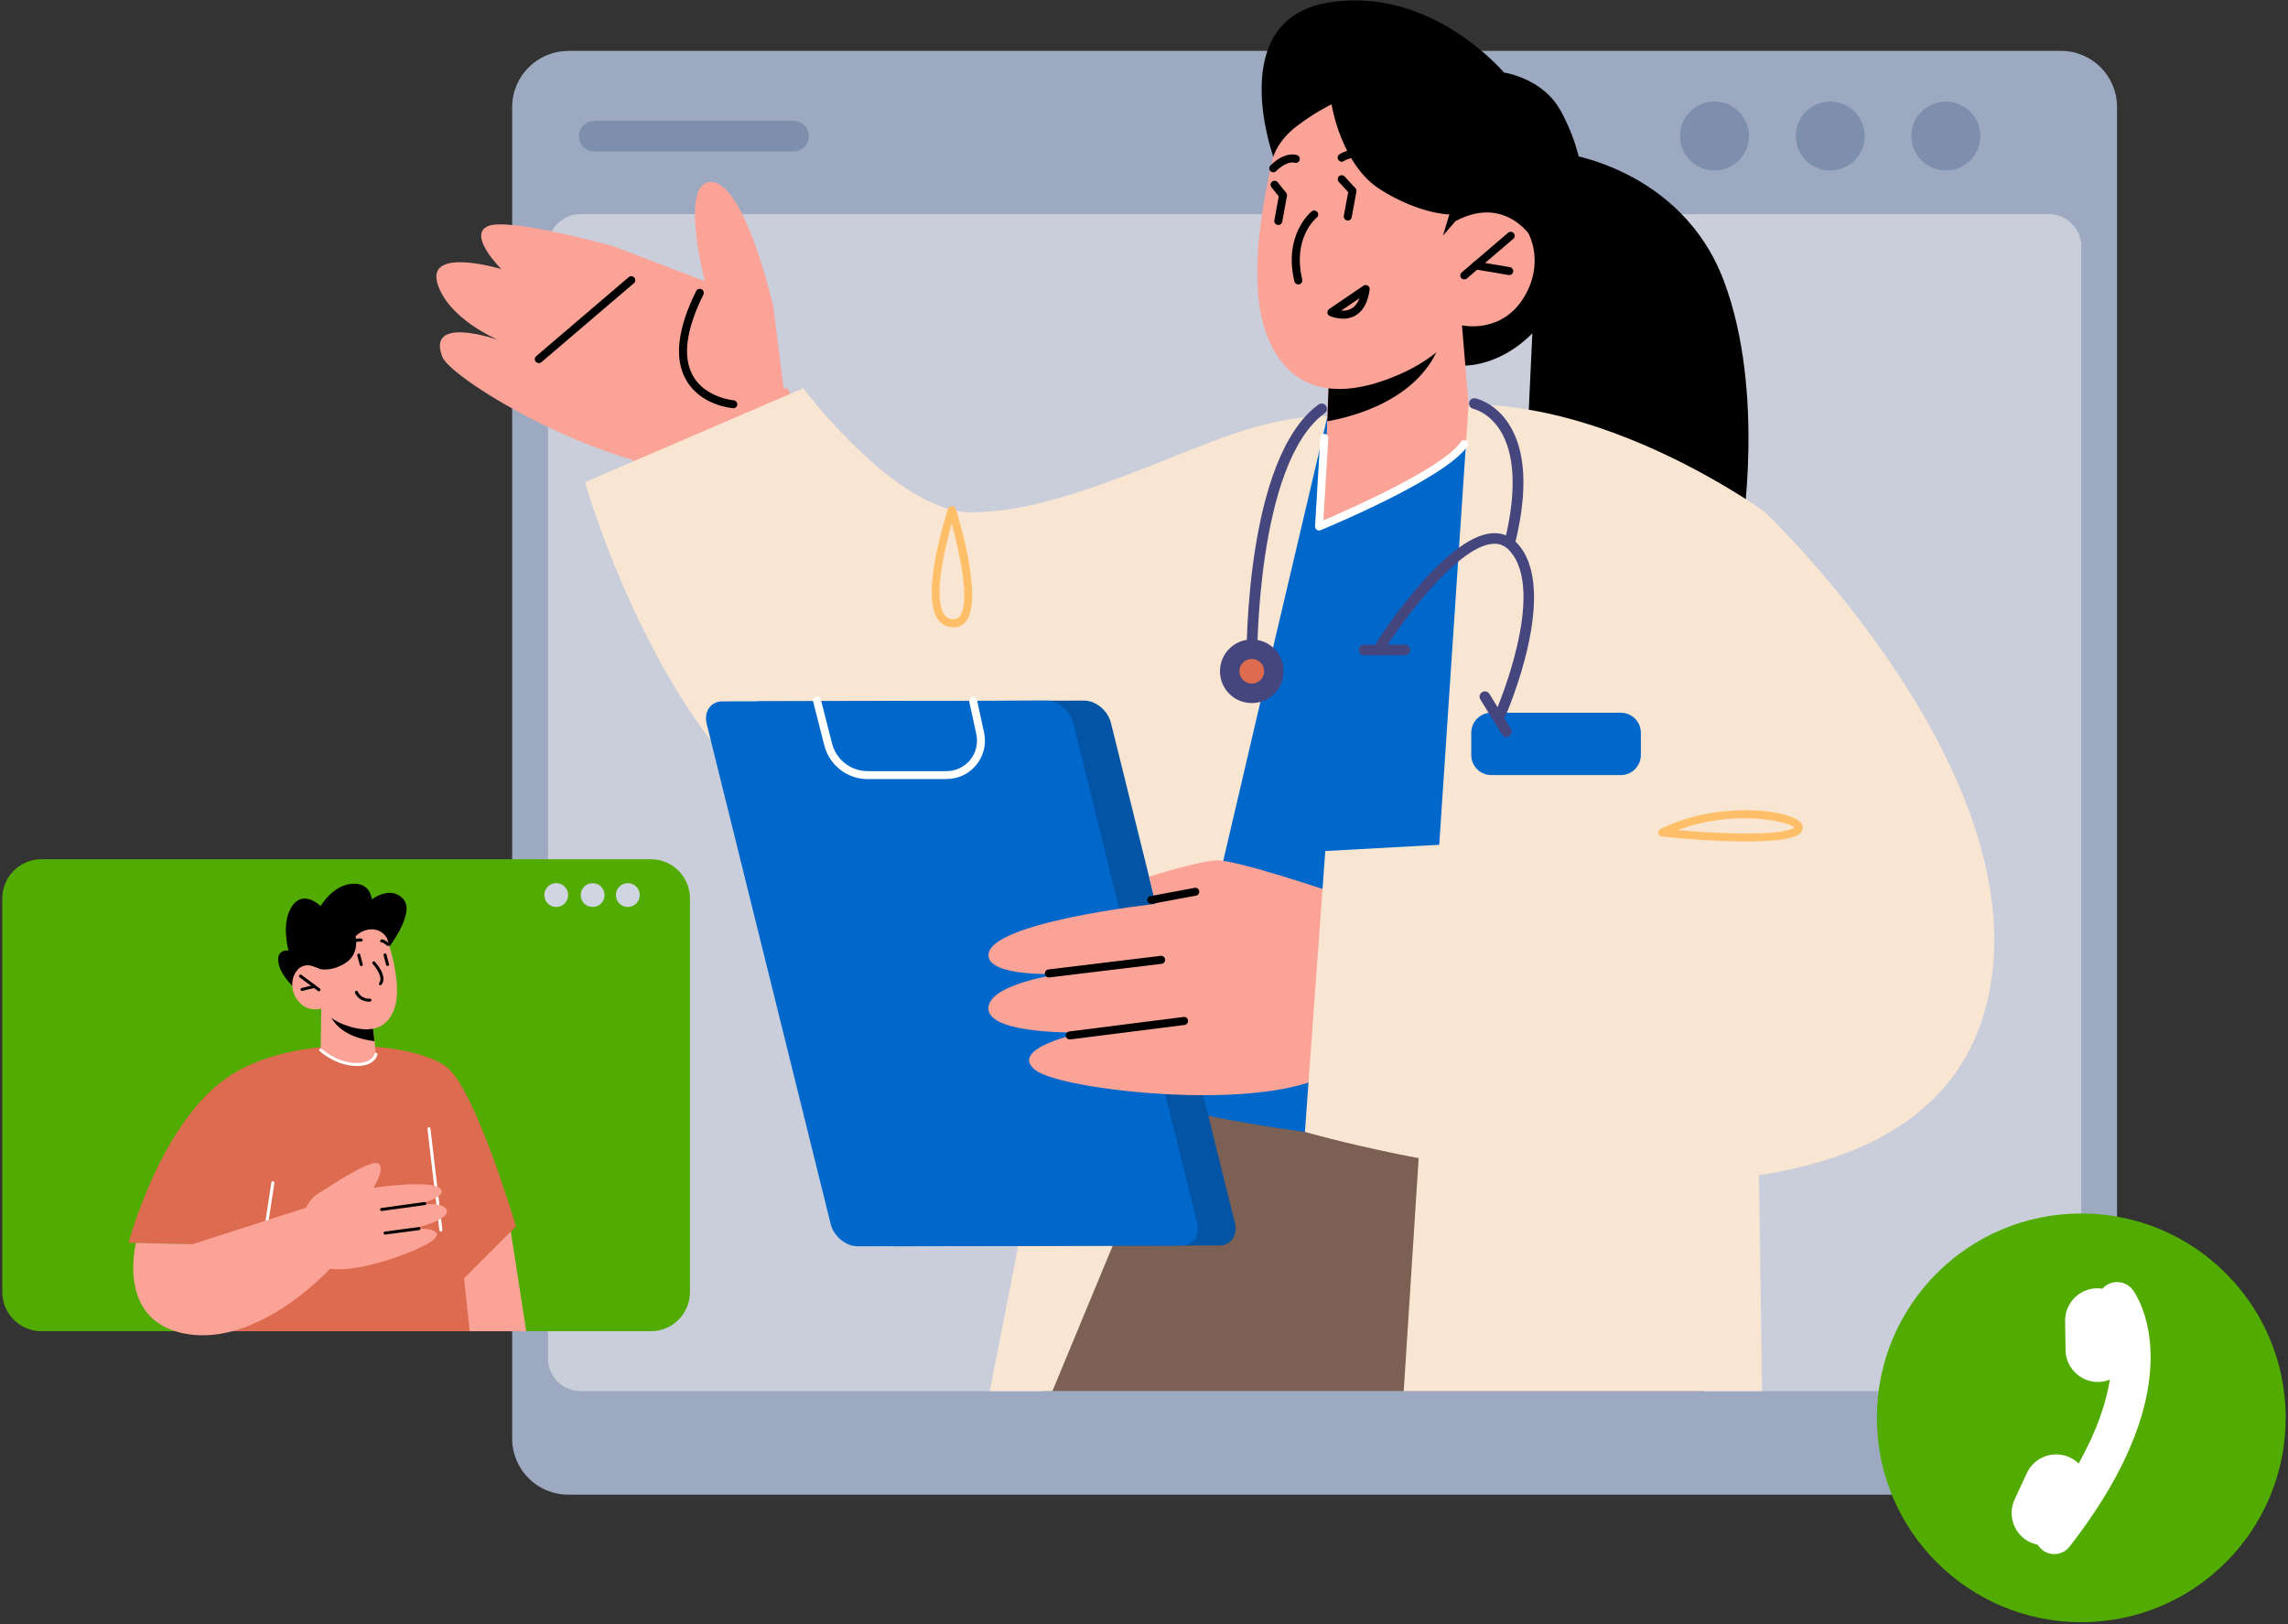 <svg width="607" height="431" viewBox="0 0 607 431" fill="none" xmlns="http://www.w3.org/2000/svg">
<rect x="0" y="0" width="607" height="431" fill="#333333" stroke="none"/>
<g clip-path="url(#clip0_46_90)">
<path d="M150.757 13.498H546.762C554.991 13.498 561.639 20.177 561.639 28.376V381.775C561.639 390.004 554.961 396.653 546.762 396.653H150.757C142.528 396.653 135.879 389.974 135.879 381.775V28.406C135.879 20.177 142.558 13.528 150.757 13.528V13.498Z" fill="#9DA9C1"/>
<path d="M552.158 65.436V360.547C552.158 365.317 548.282 369.163 543.512 369.163H154.037C149.266 369.163 145.39 365.317 145.39 360.547V65.436C145.39 63.975 145.748 62.604 146.374 61.411C147.835 58.668 150.727 56.82 154.037 56.82H543.512C548.282 56.82 552.158 60.666 552.158 65.436Z" fill="#CACEDB"/>
<path d="M463.995 36.098C463.995 41.167 459.88 45.251 454.842 45.251C449.803 45.251 445.688 41.137 445.688 36.098C445.688 31.059 449.803 26.945 454.842 26.945C459.88 26.945 463.995 31.059 463.995 36.098Z" fill="#7D8FAD"/>
<path d="M525.384 36.098C525.384 41.167 521.27 45.251 516.231 45.251C511.192 45.251 507.078 41.137 507.078 36.098C507.078 31.059 511.192 26.945 516.231 26.945C521.27 26.945 525.384 31.059 525.384 36.098Z" fill="#7D8FAD"/>
<path d="M494.704 36.098C494.704 41.167 490.59 45.251 485.551 45.251C480.512 45.251 476.398 41.137 476.398 36.098C476.398 31.059 480.512 26.945 485.551 26.945C490.59 26.945 494.704 31.059 494.704 36.098Z" fill="#7D8FAD"/>
<path d="M210.536 40.183H157.644C155.408 40.183 153.59 38.364 153.59 36.128C153.59 33.892 155.408 32.073 157.644 32.073H210.536C212.773 32.073 214.591 33.892 214.591 36.128C214.591 38.364 212.773 40.183 210.536 40.183Z" fill="#7D8FAD"/>
<path d="M552.158 430.493C582.111 430.493 606.392 406.212 606.392 376.259C606.392 346.307 582.111 322.025 552.158 322.025C522.206 322.025 497.924 346.307 497.924 376.259C497.924 406.212 522.206 430.493 552.158 430.493Z" fill="#51AB00"/>
<path d="M541.812 411.262C541.306 410.874 540.888 410.427 540.59 409.92C539.934 409.801 539.308 409.592 538.682 409.324C534.359 407.326 532.48 402.228 534.478 397.905L537.698 390.958C539.695 386.635 544.794 384.756 549.117 386.754C549.803 387.082 550.429 387.469 550.995 387.946C551.174 388.096 551.294 388.245 551.443 388.394C556.452 379.449 558.807 372.025 559.731 366.122C558.807 366.48 557.793 366.718 556.72 366.748C551.979 366.808 548.044 363.021 547.984 358.28L547.865 350.618C547.805 345.848 551.592 341.942 556.332 341.882C556.839 341.882 557.316 341.912 557.763 342.001C558.002 341.733 558.241 341.495 558.539 341.286C560.477 339.795 563.16 339.914 564.949 341.405C565.247 341.644 565.515 341.942 565.784 342.27C566.529 343.224 583.345 366.36 549.057 410.427C547.298 412.693 544.049 413.081 541.812 411.322V411.262Z" fill="white"/>
<path d="M414.949 40.719C414.949 40.719 445.987 44.625 457.286 74.411C468.586 104.226 461.908 142.777 461.908 142.777L404.603 129.598L407.078 76.677L414.949 40.719Z" fill="black"/>
<path d="M388.473 97.01C388.473 97.01 406.154 97.786 416.35 73.099C426.547 48.412 413.786 29.092 413.786 29.092L391.574 40.719L379.499 84.846L388.443 97.04L388.473 97.01Z" fill="black"/>
<path d="M452.039 369.163H276.637C282.48 355.448 288.294 342.329 293.572 330.582C298.312 320.117 302.665 310.785 306.273 303.093C307.704 300.022 309.016 297.249 310.208 294.745C310.357 294.446 310.507 294.118 310.656 293.82C311.192 292.657 311.729 291.554 312.206 290.511C315.128 284.488 316.798 281.059 316.798 281.059C317.901 281.059 330.513 281.03 347.507 282.401C349.982 282.58 352.576 282.818 355.229 283.087C362.385 283.773 370.047 284.727 377.77 286.009C396.851 289.139 416.32 294.267 429.499 302.646C434.538 305.866 438.682 309.592 441.484 313.826C442.14 314.84 442.737 315.854 443.244 316.927C446.523 323.725 449.445 342.717 452.039 369.163Z" fill="#7C6053"/>
<path d="M253.53 145.788C253.53 145.788 236.595 140.183 227.65 131.298C218.706 122.413 208.837 102.974 208.837 102.974L167.454 113.797C167.454 113.797 167.454 186.873 210.477 215.556C251.443 242.866 288.324 232.699 288.324 232.699L253.53 145.788Z" fill="#FCA397"/>
<path d="M379.886 107.893C379.886 107.893 418.765 106.581 438.831 124.768C458.896 142.956 445.718 301.632 445.718 301.632C445.718 301.632 393.363 306.014 355.885 301.632C318.408 297.249 301.473 291.286 301.473 291.286C301.473 291.286 297.09 145.43 307.108 127.899C317.155 110.368 379.857 107.893 379.857 107.893H379.886Z" fill="#0067CB"/>
<path d="M387.847 86.337L390.322 115.406C390.322 115.406 385.79 124.202 368.885 127.034C356.303 129.151 351.592 126.647 351.592 126.647L352.099 111.769L352.635 97.249L382.778 87.887L387.847 86.307V86.337Z" fill="#FCA397"/>
<path d="M382.778 87.917C382.778 88.722 382.54 89.676 382.182 90.809C376.905 105.896 359.374 110.517 352.129 111.799L352.665 97.279L382.808 87.917H382.778Z" fill="black"/>
<path d="M340.56 31.537C340.56 31.537 328.396 69.282 336.118 89.02C343.84 108.758 362.027 103.719 372.731 98.68C383.405 93.641 387.877 86.337 387.877 86.337C387.877 86.337 398.58 88.811 404.543 78.495C410.507 68.179 405.14 57.565 398.968 55.627C392.796 53.689 386.207 58.668 386.207 58.668L390.65 47.607C390.65 47.607 362.117 -3.466 340.59 31.566L340.56 31.537Z" fill="#FCA397"/>
<path d="M388.473 74.142C388.175 74.142 387.877 74.023 387.668 73.784C387.281 73.337 387.34 72.681 387.787 72.294L400.101 61.769C400.548 61.381 401.204 61.441 401.592 61.888C401.979 62.336 401.92 62.991 401.473 63.379L389.159 73.904C388.95 74.083 388.712 74.142 388.473 74.142Z" fill="black"/>
<path d="M400.399 72.98C400.399 72.98 400.28 72.98 400.22 72.98L391.395 71.489C390.829 71.399 390.441 70.833 390.53 70.266C390.62 69.7 391.157 69.282 391.753 69.402L400.578 70.892C401.145 70.982 401.532 71.549 401.443 72.115C401.353 72.622 400.906 73.009 400.399 73.009V72.98Z" fill="black"/>
<path d="M366.112 44.715C365.814 44.715 365.545 44.596 365.337 44.387C361.162 39.825 356.69 42.628 356.511 42.747C356.034 43.075 355.378 42.926 355.05 42.419C354.722 41.942 354.871 41.286 355.349 40.958C357.465 39.587 362.594 38.215 366.887 42.926C367.275 43.373 367.245 44.029 366.827 44.417C366.619 44.596 366.38 44.685 366.112 44.685V44.715Z" fill="black"/>
<path d="M337.787 45.728C337.519 45.728 337.251 45.609 337.042 45.401C336.625 44.983 336.654 44.327 337.042 43.91C340.888 40.123 343.81 41.047 344.138 41.167C344.675 41.376 344.973 41.972 344.764 42.538C344.555 43.075 343.959 43.373 343.422 43.164C343.303 43.135 341.395 42.628 338.533 45.43C338.324 45.639 338.056 45.728 337.787 45.728Z" fill="black"/>
<path d="M466.648 311.858C466.917 329.569 467.215 349.276 467.453 369.163H372.403C373.685 349.127 375.027 328.227 376.368 307.356L376.637 303.152C376.994 297.428 377.352 291.703 377.77 286.009C379.141 264.721 380.512 243.791 381.824 224.172C383.792 194.327 385.581 167.523 386.953 147.13C387.817 134.399 388.503 124.172 388.95 117.285C389.278 112.664 389.487 109.563 389.576 108.161C389.576 107.625 389.636 107.327 389.636 107.327C390.441 107.327 391.276 107.327 392.081 107.386C396.642 107.476 401.145 107.953 405.587 108.728C430.632 112.992 453.321 126.14 463.16 132.461C466.47 134.578 468.318 135.949 468.318 135.949L466.201 216.182L466.052 222.204L465.486 243.105C465.486 243.105 466.022 272.592 466.648 311.858Z" fill="#F9E6D2"/>
<path d="M395.629 189.139H430.006C432.927 189.139 435.313 191.524 435.313 194.446V200.379C435.313 203.301 432.927 205.687 430.006 205.687H395.629C392.707 205.687 390.322 203.301 390.322 200.379V194.446C390.322 191.524 392.707 189.139 395.629 189.139Z" fill="#0067CB"/>
<path d="M344.436 75.484C343.959 75.484 343.512 75.156 343.393 74.679C340.471 62.336 347.656 56.373 347.984 56.104C348.431 55.746 349.087 55.806 349.475 56.253C349.833 56.7 349.773 57.386 349.326 57.744C349.058 57.953 342.856 63.17 345.48 74.172C345.599 74.739 345.271 75.305 344.705 75.454C344.615 75.454 344.526 75.454 344.466 75.454L344.436 75.484Z" fill="black"/>
<path d="M339.099 59.682C339.099 59.682 338.98 59.682 338.92 59.682C338.354 59.563 337.966 59.026 338.086 58.46L339.248 52.109L337.31 49.694C336.953 49.247 337.012 48.561 337.489 48.203C337.936 47.845 338.622 47.905 338.98 48.382L341.216 51.155C341.395 51.393 341.484 51.691 341.425 52.02L340.173 58.847C340.083 59.354 339.636 59.712 339.129 59.712L339.099 59.682Z" fill="black"/>
<path d="M356.243 84.548C354.365 84.548 352.874 83.892 352.784 83.862C352.427 83.713 352.188 83.385 352.158 82.997C352.129 82.61 352.307 82.252 352.606 82.013L361.729 75.812C362.087 75.573 362.534 75.573 362.892 75.812C363.25 76.021 363.428 76.438 363.369 76.856C362.892 80.284 361.61 82.61 359.523 83.773C358.419 84.399 357.287 84.578 356.243 84.578V84.548ZM355.796 82.431C356.66 82.49 357.614 82.401 358.509 81.894C359.463 81.358 360.179 80.433 360.685 79.121L355.826 82.431H355.796Z" fill="black"/>
<path d="M316.321 120.177C316.321 120.177 297.477 130.88 278.545 137.142C260.864 142.985 247.567 143.462 247.567 143.462C247.567 143.462 247.507 166.152 248.253 189.795C249.028 214.184 245.778 231.357 245.778 231.357C245.778 231.357 304.633 243.999 318.288 225.216C331.914 206.432 316.35 120.147 316.35 120.147L316.321 120.177Z" fill="#7772D3"/>
<path d="M205.229 81.686C205.229 81.686 197.895 49.008 188.92 48.322C179.946 47.666 186.982 74.619 186.982 74.619L162.653 65.317C162.653 65.317 134.955 57.595 129.439 60.01C123.923 62.425 132.987 71.399 132.987 71.399C132.987 71.399 113.279 65.466 116.022 75.096C118.795 84.697 132.272 90.242 132.272 90.242C132.272 90.242 112.981 83.415 117.334 94.685C119.69 100.767 162.087 126.438 190.65 125.514C219.213 124.589 207.823 102.556 207.823 102.556L205.2 81.656L205.229 81.686Z" fill="#FCA397"/>
<path d="M142.946 96.355C142.647 96.355 142.349 96.235 142.141 95.997C141.753 95.55 141.813 94.894 142.26 94.506L166.798 73.546C167.245 73.159 167.901 73.218 168.288 73.665C168.676 74.113 168.616 74.769 168.169 75.156L143.631 96.116C143.423 96.295 143.184 96.385 142.946 96.385V96.355Z" fill="black"/>
<path d="M194.496 108.31C194.049 108.31 185.82 107.565 182.003 100.797C178.813 95.192 179.708 87.261 184.687 77.243C184.955 76.706 185.581 76.498 186.118 76.766C186.655 77.034 186.863 77.66 186.595 78.197C181.974 87.529 181.049 94.804 183.852 99.753C187.102 105.538 194.526 106.223 194.615 106.223C195.211 106.283 195.629 106.79 195.599 107.356C195.569 107.923 195.092 108.34 194.556 108.34L194.496 108.31Z" fill="black"/>
<path d="M357.525 58.489C357.525 58.489 357.406 58.489 357.346 58.489C356.78 58.37 356.392 57.833 356.511 57.267L357.674 50.976L355.17 48.263C354.782 47.845 354.812 47.16 355.229 46.772C355.647 46.384 356.332 46.414 356.72 46.832L359.582 49.932C359.821 50.171 359.91 50.529 359.851 50.857L358.598 57.684C358.509 58.191 358.062 58.549 357.555 58.549L357.525 58.489Z" fill="black"/>
<path d="M386.177 58.638L382.808 62.544L384.508 56.909C384.508 56.909 376.547 56.849 366.142 50.26C355.736 43.671 353.261 27.69 353.261 27.69C353.261 27.69 348.759 29.807 343.81 33.653C338.861 37.499 337.817 41.614 337.817 41.614C337.817 41.614 324.758 5.448 352.158 0.737C379.558 -3.973 398.998 19.253 398.998 19.253C398.998 19.253 414.681 21.429 416.231 36.784C417.811 52.139 407.078 64.065 407.078 64.065C407.078 64.065 400.071 51.334 386.207 58.638H386.177Z" fill="black"/>
<path d="M352.158 110.547C352.158 110.547 345.659 138.126 337.728 171.906C336.654 176.587 335.521 181.387 334.388 186.247C331.109 200.26 327.74 214.78 324.52 228.436C320.703 244.864 317.185 260.04 314.532 271.638C312.564 280.165 311.073 286.724 310.268 290.421C310.029 291.465 309.88 292.3 309.761 292.866C309.672 293.194 309.642 293.403 309.612 293.582C309.433 294.595 308.211 297.994 306.273 303.093C303.679 309.771 299.773 319.402 295.211 330.552C290.352 342.329 284.776 355.776 279.201 369.163H262.594L270.137 330.642L278.902 285.86L280.87 275.782L281.228 273.934L284.418 257.595L287.31 242.836L288.324 237.708C288.324 237.708 265.545 241.554 222.105 224.321C214.949 221.489 208.36 217.076 202.367 211.68C197.358 207.207 192.737 202.049 188.563 196.504C166.261 167.136 155.2 127.959 155.2 127.959L167.871 122.502L168.497 122.234L208.807 104.882L209.642 104.524L213.101 103.033C213.101 103.033 233.852 130.702 252.546 135.293C254.275 135.711 255.915 135.949 257.555 135.949C277.292 135.949 299.624 125.603 321.031 117.374C334.687 112.127 343.572 110.785 348.223 110.547C350.876 110.368 352.158 110.547 352.158 110.547Z" fill="#F9E6D2"/>
<path d="M351.592 126.647L349.952 139.736C349.952 139.736 386.058 124.619 388.473 117.821C390.888 111.024 353.202 121.608 353.202 121.608L351.592 126.647Z" fill="#FCA397"/>
<path d="M349.952 140.779C349.743 140.779 349.505 140.72 349.326 140.57C349.028 140.362 348.849 140.004 348.879 139.646L350.28 116.122C350.31 115.526 350.757 115.138 351.413 115.138C352.009 115.168 352.427 115.675 352.397 116.271L351.085 138.096C357.644 135.293 382.808 124.262 387.579 117.225C387.907 116.748 388.563 116.629 389.04 116.957C389.517 117.285 389.666 117.941 389.308 118.418C383.494 127.005 351.681 140.153 350.31 140.72C350.19 140.779 350.041 140.809 349.922 140.809L349.952 140.779Z" fill="white"/>
<path d="M323.446 330.523L237.519 330.731C234.389 330.731 231.198 328.078 230.393 324.798L197.507 192.091C196.702 188.811 198.581 186.128 201.681 186.128L287.609 185.919C290.739 185.919 293.929 188.573 294.734 191.852L327.62 324.56C328.425 327.839 326.547 330.523 323.446 330.523Z" fill="#0354A4"/>
<path d="M313.428 330.523L227.501 330.731C224.371 330.731 221.18 328.078 220.375 324.798L187.489 192.091C186.684 188.811 188.563 186.128 191.663 186.128L277.591 185.919C280.721 185.919 283.911 188.573 284.717 191.852L317.603 324.56C318.408 327.839 316.529 330.523 313.428 330.523Z" fill="#0067CB"/>
<path d="M252.934 166.45C252.755 166.45 252.576 166.45 252.427 166.45C250.817 166.301 249.564 165.526 248.67 164.154C244.198 157.267 251.234 135.919 251.532 134.995C251.681 134.577 252.069 134.279 252.546 134.279C253.023 134.279 253.411 134.577 253.56 135.025C254.335 137.47 260.924 159.175 256.243 164.959C255.408 165.973 254.305 166.509 252.963 166.509L252.934 166.45ZM252.486 138.99C250.399 146.265 247.656 158.698 250.429 162.961C250.966 163.796 251.651 164.214 252.606 164.303C253.47 164.393 254.096 164.154 254.573 163.558C257.465 160.01 254.633 146.712 252.486 138.96V138.99Z" fill="#FFBF69"/>
<path d="M354.126 236.993C354.126 236.993 327.68 227.988 322.641 228.316C317.603 228.615 304.842 232.64 304.842 232.64L306.631 239.855C306.631 239.855 262.206 244.715 262.236 253.48C262.236 259.443 281.526 258.43 281.526 258.43C281.526 258.43 261.61 261.113 262.236 267.911C262.862 274.709 287.459 273.993 287.459 273.993C287.459 273.993 267.096 278.078 274.728 284.011C282.361 289.944 347.477 296.742 357.316 280.612C367.155 264.512 354.126 236.963 354.126 236.963V236.993Z" fill="#FCA397"/>
<path d="M468.318 135.979C468.318 135.979 542.558 206.521 526.905 266.957C506.213 346.921 346.195 300.379 346.195 300.379L351.592 225.842L447.746 220.564L468.318 135.949V135.979Z" fill="#F9E6D2"/>
<path d="M463.309 223.307C453.232 223.307 441.604 222.085 440.858 221.995C440.381 221.936 440.024 221.608 439.934 221.131C439.845 220.654 440.083 220.207 440.501 219.998C454.812 212.902 472.552 214.542 477.084 217.732C478.187 218.507 478.336 219.342 478.276 219.879C478.157 220.743 477.471 221.429 476.189 221.936C473.536 222.95 468.646 223.307 463.339 223.307H463.309ZM445.152 220.296C452.993 220.982 469.898 222.115 475.414 219.968C475.772 219.819 475.981 219.7 476.1 219.64C474.46 217.881 459.702 214.721 445.182 220.296H445.152Z" fill="#FFBF69"/>
<path d="M305.438 239.885C304.931 239.885 304.484 239.527 304.394 239.02C304.275 238.453 304.663 237.887 305.229 237.797L316.917 235.621C317.513 235.502 318.05 235.889 318.139 236.456C318.259 237.022 317.871 237.589 317.304 237.678L305.617 239.855C305.617 239.855 305.498 239.855 305.408 239.855L305.438 239.885Z" fill="black"/>
<path d="M278.247 259.384C277.71 259.384 277.263 258.996 277.203 258.459C277.143 257.863 277.561 257.356 278.127 257.267L307.913 253.659C308.539 253.6 309.016 254.017 309.105 254.583C309.165 255.18 308.747 255.687 308.181 255.776L278.396 259.384C278.396 259.384 278.306 259.384 278.276 259.384H278.247Z" fill="black"/>
<path d="M283.792 275.842C283.256 275.842 282.808 275.454 282.749 274.918C282.689 274.321 283.077 273.814 283.673 273.725L313.995 269.879C314.621 269.789 315.098 270.207 315.188 270.803C315.247 271.399 314.86 271.906 314.263 271.996L283.941 275.842C283.941 275.842 283.852 275.842 283.822 275.842H283.792Z" fill="black"/>
<path d="M251.115 206.76H230.214C224.758 206.76 220.018 203.063 218.676 197.786L215.724 186.188C215.575 185.621 215.933 185.055 216.499 184.905C217.096 184.756 217.632 185.114 217.781 185.681L220.733 197.279C221.836 201.632 225.742 204.643 230.214 204.643H251.115C253.56 204.643 255.855 203.54 257.406 201.632C258.956 199.724 259.523 197.249 259.016 194.834L257.137 186.217C257.018 185.651 257.376 185.084 257.942 184.965C258.539 184.846 259.075 185.204 259.195 185.77L261.073 194.387C261.729 197.428 260.984 200.529 259.046 202.944C257.108 205.359 254.216 206.73 251.115 206.73V206.76Z" fill="white"/>
<path d="M400.757 144.446C400.757 144.446 400.548 144.446 400.429 144.416C399.684 144.238 399.207 143.462 399.386 142.717C402.367 130.135 401.86 120.236 397.925 114.094C394.883 109.354 390.888 108.519 390.858 108.489C390.083 108.34 389.606 107.595 389.755 106.82C389.904 106.044 390.65 105.538 391.425 105.716C391.634 105.746 396.643 106.82 400.31 112.544C404.722 119.431 405.349 129.807 402.158 143.343C402.009 143.999 401.413 144.416 400.787 144.416L400.757 144.446Z" fill="#46467F"/>
<path d="M332.093 176.825C331.318 176.825 330.691 176.199 330.691 175.424C330.691 173.218 330.393 121.489 349.803 107.356C350.429 106.909 351.323 107.028 351.771 107.654C352.218 108.281 352.099 109.175 351.473 109.622C333.226 122.92 333.494 174.858 333.524 175.394C333.524 176.17 332.898 176.825 332.123 176.825H332.093Z" fill="#46467F"/>
<path d="M398.044 190.928C397.865 190.928 397.656 190.898 397.477 190.809C396.762 190.511 396.434 189.676 396.762 188.96C396.911 188.632 410.566 157.058 400.459 146.116C399.207 144.745 397.716 144.148 395.897 144.327C386.714 145.132 372.403 164.423 367.662 171.787C367.245 172.443 366.35 172.622 365.724 172.204C365.068 171.787 364.889 170.922 365.307 170.266C366.022 169.133 383.226 142.598 395.659 141.524C398.342 141.286 400.668 142.18 402.546 144.208C413.876 156.492 399.952 188.722 399.356 190.093C399.117 190.63 398.61 190.928 398.074 190.928H398.044Z" fill="#46467F"/>
<path d="M340.53 178.137C340.53 182.789 336.774 186.575 332.093 186.575C327.412 186.575 323.655 182.818 323.655 178.137C323.655 173.456 327.412 169.7 332.093 169.7C336.774 169.7 340.53 173.456 340.53 178.137Z" fill="#46467F"/>
<path d="M335.372 178.138C335.372 179.956 333.911 181.417 332.093 181.417C330.274 181.417 328.813 179.956 328.813 178.138C328.813 176.319 330.274 174.858 332.093 174.858C333.911 174.858 335.372 176.319 335.372 178.138Z" fill="#DD6B50"/>
<path d="M372.761 173.874H361.878C361.103 173.874 360.477 173.248 360.477 172.473C360.477 171.697 361.103 171.071 361.878 171.071H372.761C373.536 171.071 374.162 171.697 374.162 172.473C374.162 173.248 373.536 173.874 372.761 173.874Z" fill="#46467F"/>
<path d="M399.624 195.579C399.147 195.579 398.7 195.341 398.431 194.894L392.737 185.621C392.319 184.965 392.528 184.101 393.214 183.683C393.87 183.266 394.734 183.474 395.152 184.16L400.846 193.433C401.264 194.089 401.055 194.953 400.369 195.371C400.131 195.52 399.892 195.579 399.624 195.579Z" fill="#46467F"/>
<path d="M183.047 238.424V342.866C183.047 348.62 178.396 353.272 172.671 353.272H10.984C5.259 353.272 0.608 348.62 0.608 342.866V238.424C0.608 232.669 5.259 228.018 10.984 228.018H172.671C178.396 228.018 183.047 232.669 183.047 238.424Z" fill="#51AB00"/>
<path d="M124.609 353.271H139.606L135.522 326.825L135.194 324.619L123.625 330.821C123.625 330.821 120.972 349.753 120.972 350.35C120.972 350.558 121.479 351.751 122.164 353.271H124.609Z" fill="#FCA397"/>
<path d="M124.609 353.272L123.118 339.229L135.522 326.826L136.893 325.484C136.893 325.484 126.398 289.974 118.795 283.415C115.545 280.642 108.241 278.495 99.505 277.78C94.973 277.392 90.024 277.422 85.074 277.899C76.04 278.793 66.977 281.298 60.149 286.039C42.439 298.352 34.12 329.777 34.12 329.777L36.088 329.837L50.936 330.225L61.252 330.493L61.163 353.272C61.342 353.361 61.491 353.301 61.64 353.272H124.609Z" fill="#DD6B50"/>
<path d="M102.486 252.288C102.486 252.288 110.358 242.538 107.048 238.662C103.739 234.786 98.64 238.662 98.64 238.662C98.64 238.662 98.372 234.071 93.244 234.548C88.145 235.025 85.074 240.451 85.074 240.451C85.074 240.451 80.572 235.949 77.501 240.451C74.43 244.953 76.547 252.258 76.547 252.258C76.547 252.258 72.999 251.721 73.953 255.895C74.907 260.069 80.483 264.333 80.483 264.333L102.486 252.258V252.288Z" fill="black"/>
<path d="M85.223 267.643L85.074 278.644C85.074 278.644 87.012 281.835 93.452 282.431C98.253 282.878 99.714 279.748 99.714 279.748L99.356 276.229L98.76 270.803L87.191 268.09L85.253 267.643H85.223Z" fill="#FCA397"/>
<path d="M87.161 268.12C87.161 268.418 87.281 268.776 87.46 269.193C89.845 274.709 96.553 275.991 99.326 276.289L98.73 270.863L87.161 268.149V268.12Z" fill="black"/>
<path d="M101.532 245.788C101.532 245.788 107.108 259.652 104.752 267.285C102.367 274.917 95.39 273.486 91.246 271.906C87.102 270.296 85.223 267.672 85.223 267.672C85.223 267.672 81.258 268.895 78.754 265.168C76.249 261.441 77.978 257.326 80.244 256.432C82.51 255.538 85.134 257.237 85.134 257.237L83.166 253.212C83.166 253.212 92.528 233.236 101.562 245.848L101.532 245.788Z" fill="#FCA397"/>
<path d="M84.627 263.081C84.627 263.081 84.448 263.081 84.389 262.991L79.469 259.354C79.29 259.235 79.26 258.966 79.38 258.787C79.499 258.609 79.767 258.579 79.946 258.698L84.866 262.335C85.044 262.455 85.074 262.723 84.955 262.902C84.866 263.021 84.746 263.051 84.627 263.051V263.081Z" fill="black"/>
<path d="M80.125 262.962C79.946 262.962 79.767 262.842 79.737 262.663C79.678 262.455 79.827 262.246 80.036 262.186L83.315 261.381C83.524 261.322 83.733 261.471 83.792 261.68C83.852 261.888 83.703 262.097 83.494 262.157L80.215 262.962C80.215 262.962 80.155 262.962 80.125 262.962Z" fill="black"/>
<path d="M92.528 251.99C92.2 251.9 92.081 251.662 92.141 251.453C92.946 249.187 94.943 248.889 95.868 249.068C96.076 249.098 96.225 249.306 96.195 249.545C96.166 249.753 95.957 249.903 95.718 249.873C95.629 249.873 93.661 249.545 92.886 251.721C92.826 251.87 92.677 251.99 92.498 251.99H92.528Z" fill="black"/>
<path d="M102.934 251.035C102.934 251.035 102.755 251.006 102.665 250.946C101.86 250.26 101.502 250.141 101.413 250.111C101.294 250.171 101.115 250.141 100.996 250.022C100.817 249.873 100.817 249.634 100.966 249.455C101.473 248.859 102.755 249.962 103.172 250.32C103.351 250.469 103.351 250.708 103.232 250.886C103.142 250.976 103.053 251.035 102.934 251.035Z" fill="black"/>
<path d="M100.936 261.501C100.936 261.501 100.757 261.501 100.697 261.411C100.519 261.292 100.489 261.024 100.608 260.845C101.711 259.414 99.743 256.73 98.879 255.806C98.73 255.657 98.73 255.389 98.879 255.239C99.028 255.09 99.296 255.09 99.445 255.239C99.594 255.389 102.963 259.026 101.234 261.292C101.145 261.381 101.025 261.441 100.906 261.441L100.936 261.501Z" fill="black"/>
<path d="M102.814 256.343C102.635 256.343 102.486 256.223 102.427 256.044L101.771 253.51C101.711 253.301 101.83 253.093 102.069 253.033C102.278 252.973 102.486 253.122 102.546 253.331L103.202 255.865C103.262 256.074 103.142 256.283 102.904 256.343C102.874 256.343 102.844 256.343 102.814 256.343Z" fill="black"/>
<path d="M95.838 256.372C95.659 256.372 95.51 256.253 95.45 256.074L94.794 253.54C94.734 253.331 94.854 253.122 95.092 253.063C95.301 253.003 95.51 253.152 95.569 253.361L96.225 255.895C96.285 256.104 96.166 256.313 95.927 256.372C95.897 256.372 95.868 256.372 95.838 256.372Z" fill="black"/>
<path d="M102.635 248.919C102.635 248.919 101.473 246.682 98.73 246.623C95.987 246.563 94.347 248.471 94.347 248.471C94.347 248.471 95.48 253.093 91.723 255.508C87.966 257.923 85.074 257.177 85.074 257.177L82.391 256.164L80.453 252.168L88.384 243.85L98.581 238.632L103.679 243.403L102.606 248.889L102.635 248.919Z" fill="black"/>
<path d="M98.014 265.824C97.388 265.824 95.182 265.675 94.198 263.498C94.108 263.289 94.198 263.051 94.406 262.962C94.615 262.872 94.854 262.962 94.943 263.17C95.838 265.168 98.044 265.049 98.133 265.019C98.342 265.019 98.551 265.168 98.551 265.377C98.551 265.585 98.402 265.794 98.193 265.794C98.193 265.794 98.133 265.794 98.014 265.794V265.824Z" fill="black"/>
<path d="M116.977 326.826C116.768 326.826 116.589 326.676 116.559 326.468L113.399 299.604C113.399 299.396 113.518 299.187 113.757 299.157C113.965 299.097 114.174 299.306 114.204 299.515L117.364 326.378C117.364 326.587 117.245 326.796 117.006 326.826C117.006 326.826 116.977 326.826 116.947 326.826H116.977Z" fill="white"/>
<path d="M78.754 326.02C78.873 323.993 82.123 318.209 83.852 317.106C86.655 315.317 90.918 312.693 92.17 312.455C94.079 312.067 99.266 315.198 99.266 315.198C99.266 315.198 116.261 312.663 117.126 315.943C117.692 318.179 110.447 319.67 110.447 319.67C110.447 319.67 118.11 318.716 118.557 321.31C118.974 323.904 109.761 326.05 109.761 326.05C109.761 326.05 117.722 325.573 115.486 328.525C113.25 331.477 89.666 340.362 84.418 335.323C80.99 332.013 78.575 329.837 78.783 326.05L78.754 326.02Z" fill="#FCA397"/>
<path d="M101.264 321.369C101.055 321.369 100.876 321.22 100.847 321.012C100.847 320.773 100.966 320.594 101.204 320.564L112.653 318.984C112.862 318.984 113.071 319.103 113.101 319.342C113.101 319.58 112.981 319.759 112.743 319.789L101.294 321.369C101.294 321.369 101.264 321.369 101.234 321.369H101.264Z" fill="black"/>
<path d="M70.405 327.213C70.137 327.183 69.958 326.975 70.018 326.736L71.986 313.796C72.015 313.588 72.224 313.439 72.463 313.468C72.671 313.498 72.85 313.707 72.79 313.945L70.823 326.885C70.823 327.094 70.614 327.243 70.435 327.243L70.405 327.213Z" fill="white"/>
<path d="M102.158 327.63C101.95 327.63 101.771 327.481 101.741 327.273C101.741 327.064 101.86 326.855 102.099 326.825L111.103 325.633C111.312 325.633 111.52 325.752 111.55 325.991C111.55 326.199 111.431 326.408 111.192 326.438L102.188 327.63C102.188 327.63 102.158 327.63 102.129 327.63H102.158Z" fill="black"/>
<path d="M89.606 317.792L88.175 336.068C88.175 336.068 87.996 336.277 87.638 336.635C85.223 339.199 74.52 349.843 61.64 353.271C61.491 353.301 61.342 353.361 61.163 353.391C57.585 354.315 53.828 354.643 50.042 354.077C48.76 353.898 47.597 353.629 46.523 353.271C31.198 348.501 36.088 329.837 36.088 329.837L50.936 330.224L70.853 323.814L81.079 320.534L89.606 317.792Z" fill="#FCA397"/>
<path d="M94.585 282.878C89.189 282.878 84.985 279.091 84.806 278.942C84.627 278.793 84.627 278.525 84.806 278.376C84.955 278.197 85.224 278.197 85.373 278.376C85.402 278.406 89.517 282.103 94.585 282.103C98.789 282.103 99.326 279.807 99.326 279.718C99.386 279.509 99.564 279.36 99.803 279.39C100.012 279.419 100.161 279.628 100.131 279.867C100.131 279.986 99.475 282.908 94.615 282.908L94.585 282.878Z" fill="white"/>
<path d="M87.161 315.049C87.161 315.049 98.133 307.654 100.25 308.728C103.381 310.338 95.808 320.147 95.808 320.147L87.161 315.049Z" fill="#FCA397"/>
<path d="M169.719 237.529C169.719 239.288 168.318 240.69 166.559 240.69C164.8 240.69 163.399 239.288 163.399 237.529C163.399 235.77 164.8 234.369 166.559 234.369C168.318 234.369 169.719 235.77 169.719 237.529Z" fill="#D0D5E2"/>
<path d="M160.387 237.529C160.387 239.288 158.986 240.69 157.227 240.69C155.468 240.69 154.067 239.288 154.067 237.529C154.067 235.77 155.468 234.369 157.227 234.369C158.986 234.369 160.387 235.77 160.387 237.529Z" fill="#D0D5E2"/>
<path d="M150.727 237.529C150.727 239.288 149.326 240.69 147.567 240.69C145.808 240.69 144.406 239.288 144.406 237.529C144.406 235.77 145.808 234.369 147.567 234.369C149.326 234.369 150.727 235.77 150.727 237.529Z" fill="#D0D5E2"/>
</g>
<defs>
<clipPath id="clip0_46_90">
<rect width="605.784" height="430.381" fill="white" transform="translate(0.608 0.111)"/>
</clipPath>
</defs>
</svg>

